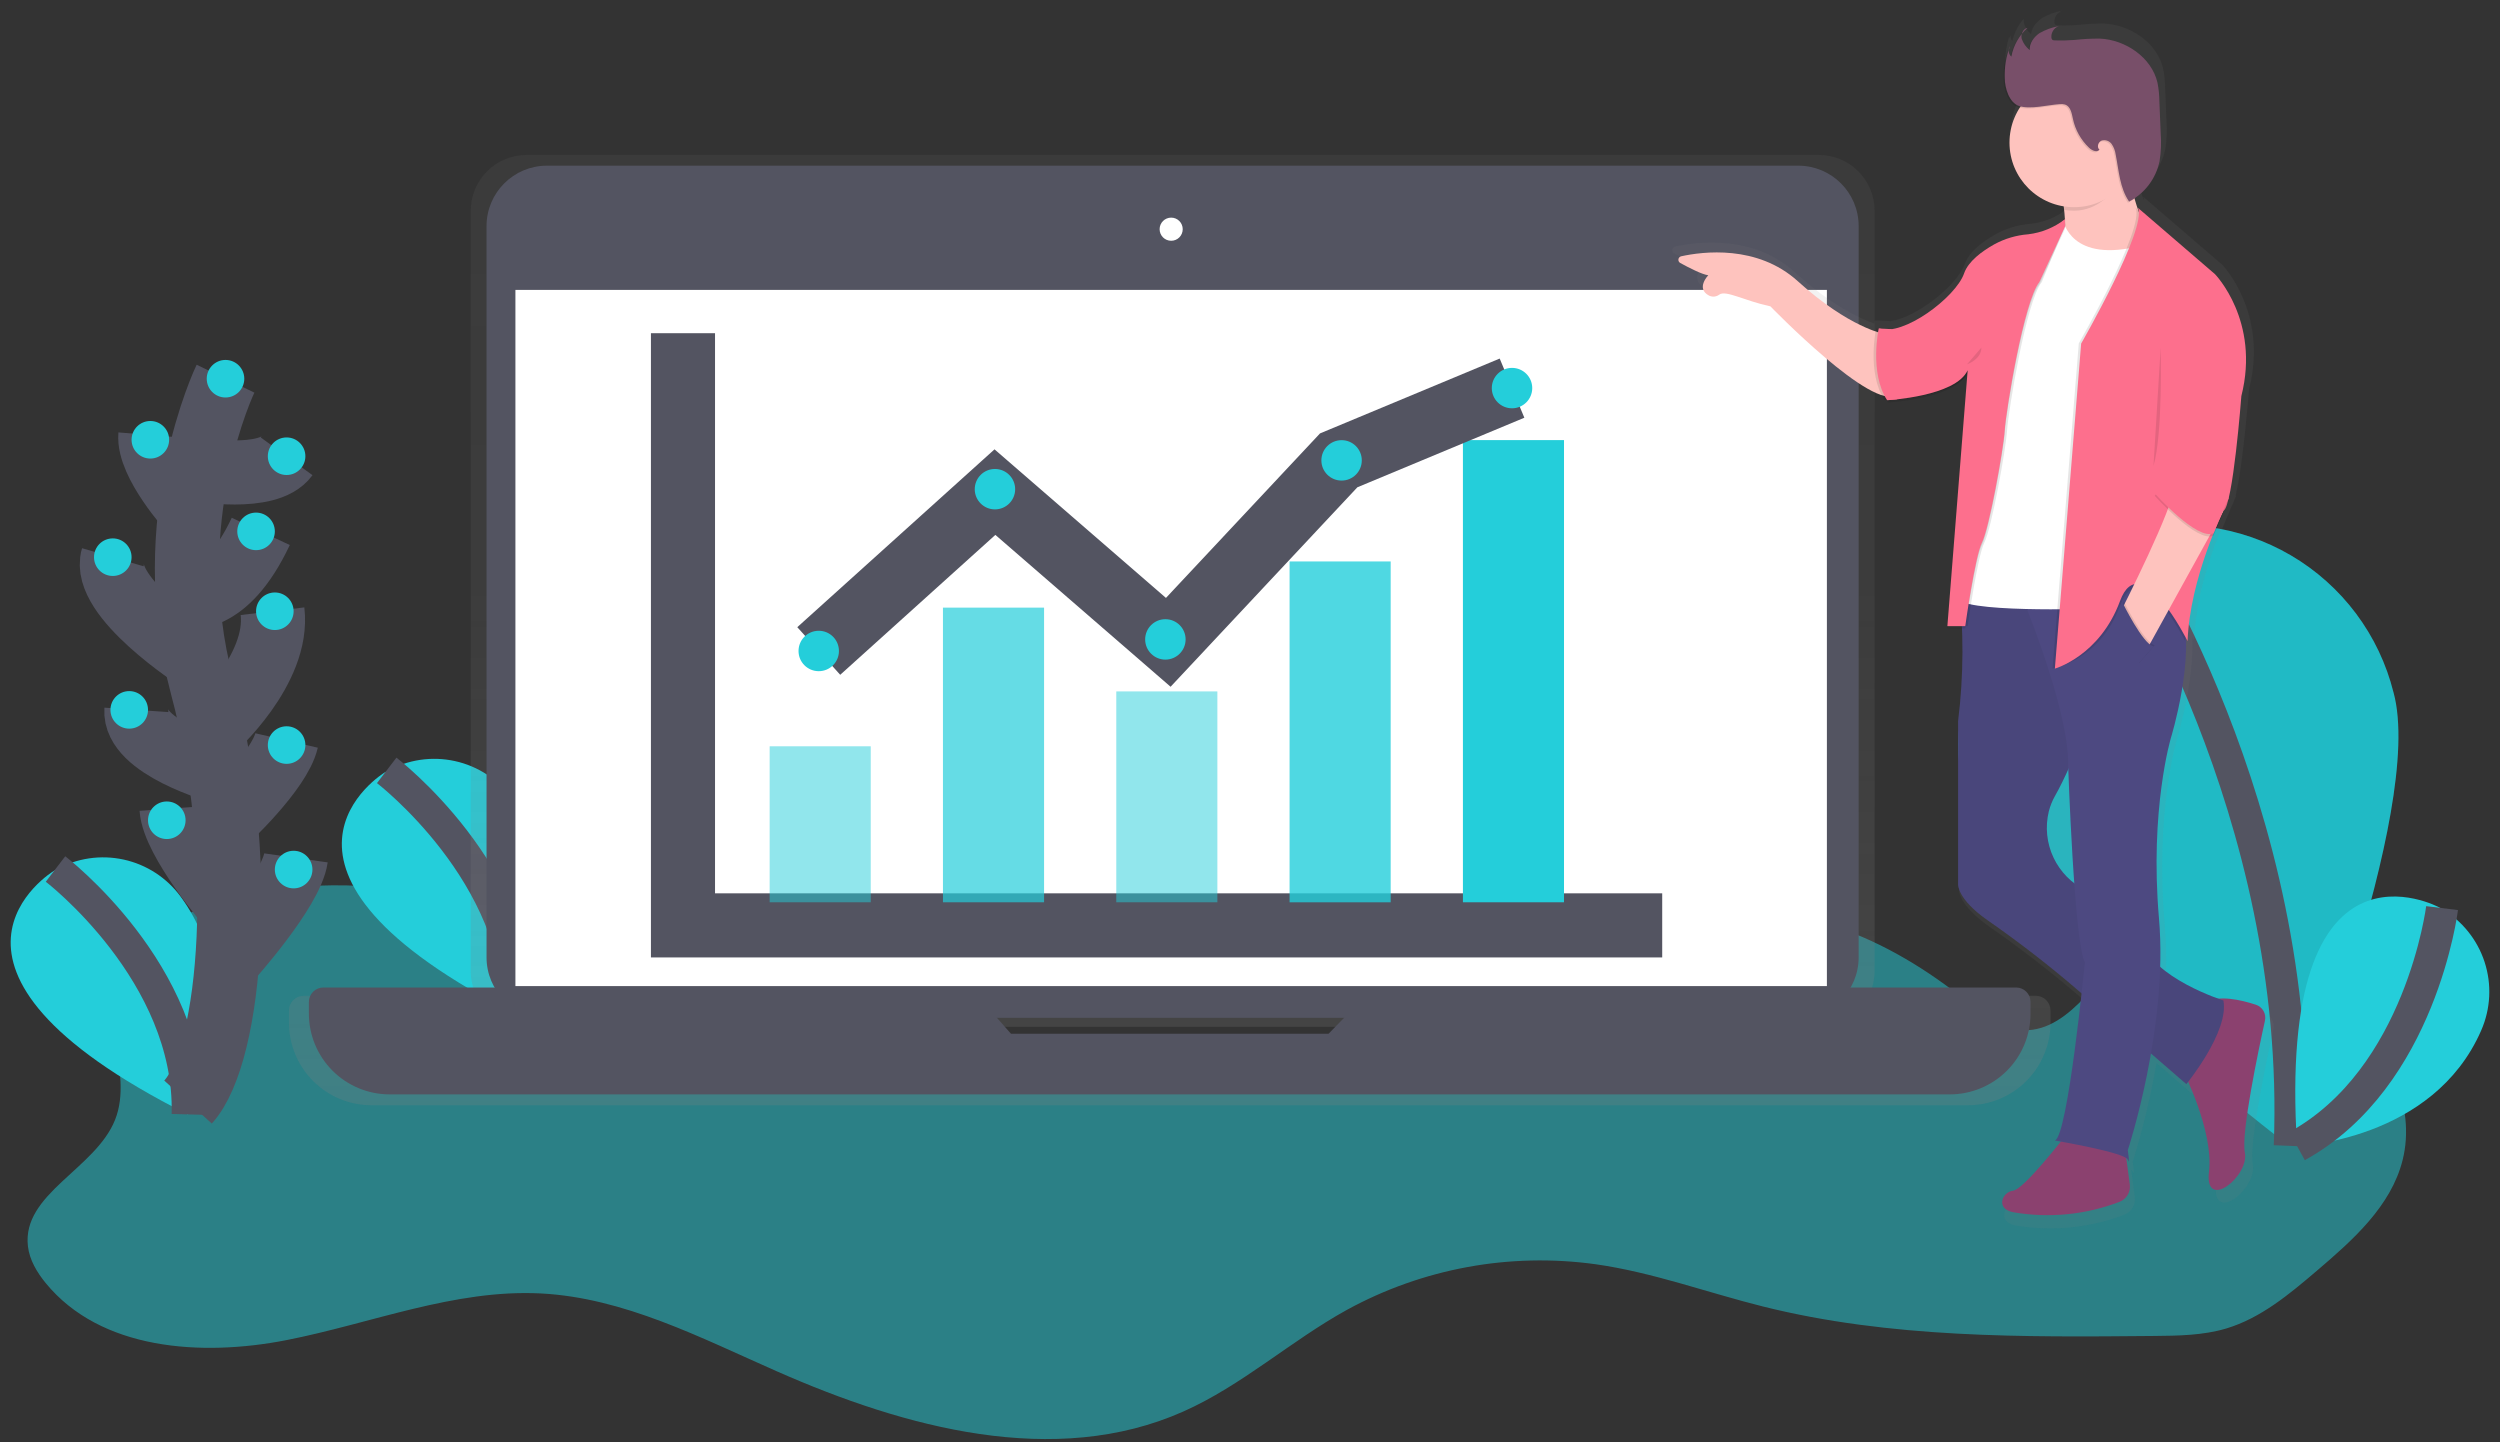 <svg width="78" height="45" viewBox="0 0 78 45" fill="none" xmlns="http://www.w3.org/2000/svg">
<rect x="0" y="0" width="78" height="45" fill="#333333" stroke="none"/>
<path opacity="0.5" d="M19.524 29.521C14.848 27.905 9.502 26.538 5.134 28.859C4.58 29.153 4.034 29.524 3.736 30.075C2.948 31.525 4.201 33.406 3.59 34.939C2.98 36.472 0.682 37.243 0.871 38.881C0.92 39.309 1.152 39.696 1.425 40.03C3.136 42.121 6.273 42.332 8.925 41.814C11.576 41.295 14.169 40.219 16.869 40.355C19.463 40.488 21.849 41.733 24.226 42.78C28.233 44.55 32.913 45.821 36.916 44.041C38.751 43.226 40.267 41.837 42.023 40.868C44.389 39.573 47.109 39.074 49.781 39.444C51.564 39.696 53.266 40.328 55.011 40.764C58.975 41.754 63.113 41.721 67.198 41.682C67.958 41.675 68.73 41.666 69.459 41.449C70.538 41.125 71.428 40.378 72.285 39.648C73.411 38.689 74.597 37.635 74.96 36.201C75.389 34.499 74.501 32.689 73.185 31.533C71.868 30.376 70.185 29.744 68.543 29.134C68.138 28.985 67.705 28.833 67.29 28.946C67.017 29.02 66.788 29.202 66.585 29.397C65.419 30.519 64.434 32.417 62.844 32.112C62.277 32.004 61.813 31.609 61.364 31.244C58.966 29.299 55.74 27.796 52.846 28.871C50.73 29.658 49.236 31.677 47.091 32.389C45.565 32.897 43.908 32.677 42.303 32.776C39.968 32.919 37.696 33.744 35.358 33.694C29.397 33.566 24.43 27.865 18.493 28.409C18.028 28.451 17.521 28.558 17.235 28.926" fill="#24CEDA"/>
<path d="M12.006 24.098C12.006 24.098 7.052 27.089 16.187 31.695C16.187 31.695 18.2 27.958 15.975 24.911C15.543 24.317 14.908 23.902 14.191 23.745C13.474 23.588 12.724 23.699 12.084 24.058L12.006 24.098Z" fill="#24CEDA"/>
<path d="M12.065 24.036C12.065 24.036 16.306 27.278 16.188 31.692" stroke="#535461" stroke-miterlimit="10"/>
<path d="M74.679 21.608C75.682 25.278 71.401 35.732 71.401 35.732C71.401 35.732 62.394 28.913 61.389 25.243C61.127 24.363 61.042 23.44 61.142 22.527C61.241 21.614 61.522 20.73 61.967 19.927C62.413 19.124 63.015 18.419 63.737 17.852C64.459 17.285 65.288 16.868 66.173 16.625C67.059 16.383 67.984 16.32 68.894 16.441C69.805 16.561 70.682 16.862 71.474 17.326C72.266 17.79 72.958 18.408 73.508 19.143C74.058 19.878 74.456 20.716 74.678 21.607L74.679 21.608Z" fill="#24CEDA"/>
<path opacity="0.1" d="M74.679 21.608C75.682 25.278 71.401 35.732 71.401 35.732C71.401 35.732 62.394 28.913 61.389 25.243C61.127 24.363 61.042 23.44 61.142 22.527C61.241 21.614 61.522 20.73 61.967 19.927C62.413 19.124 63.015 18.419 63.737 17.852C64.459 17.285 65.288 16.868 66.173 16.625C67.059 16.383 67.984 16.32 68.894 16.441C69.805 16.561 70.682 16.862 71.474 17.326C72.266 17.79 72.958 18.408 73.508 19.143C74.058 19.878 74.456 20.716 74.678 21.607L74.679 21.608Z" fill="black"/>
<path d="M66.253 16.8C66.253 16.8 71.86 25.265 71.441 35.751" stroke="#535461" stroke-miterlimit="10"/>
<path d="M76.109 28.313C76.109 28.313 71.025 25.547 71.669 35.757C71.669 35.757 75.91 35.605 77.415 32.146C77.709 31.473 77.747 30.715 77.52 30.017C77.293 29.318 76.817 28.727 76.184 28.356L76.109 28.313Z" fill="#24CEDA"/>
<path d="M76.193 28.333C76.193 28.333 75.536 33.633 71.669 35.759" stroke="#535461" stroke-miterlimit="10"/>
<path d="M1.675 27.175C1.675 27.175 -3.281 30.165 5.855 34.769C5.855 34.769 7.868 31.032 5.643 27.984C5.211 27.391 4.576 26.976 3.859 26.819C3.142 26.662 2.392 26.773 1.752 27.132L1.675 27.175Z" fill="#24CEDA"/>
<path d="M1.732 27.113C1.732 27.113 5.973 30.355 5.855 34.769" stroke="#535461" stroke-miterlimit="10"/>
<path d="M63.515 31.068H58.306C58.426 30.827 58.489 30.562 58.488 30.293V6.577C58.488 6.115 58.304 5.671 57.977 5.344C57.65 5.017 57.207 4.834 56.745 4.834H16.43C15.968 4.834 15.524 5.017 15.197 5.344C14.87 5.671 14.687 6.115 14.687 6.577V30.293C14.686 30.562 14.748 30.828 14.868 31.069H9.476C9.415 31.069 9.355 31.081 9.299 31.105C9.243 31.128 9.192 31.162 9.149 31.205C9.106 31.248 9.072 31.299 9.049 31.355C9.026 31.412 9.014 31.472 9.015 31.533V31.905C9.015 32.589 9.286 33.245 9.77 33.729C10.254 34.212 10.91 34.484 11.594 34.484H61.397C62.081 34.484 62.737 34.212 63.221 33.729C63.704 33.245 63.976 32.589 63.976 31.905V31.533C63.976 31.472 63.965 31.412 63.942 31.355C63.919 31.299 63.885 31.248 63.842 31.204C63.799 31.161 63.748 31.127 63.692 31.104C63.636 31.08 63.576 31.068 63.515 31.068ZM31.423 32.544L30.974 32.037H42.062L41.567 32.544L31.423 32.544Z" fill="url(#paint0_linear)"/>
<path d="M56.105 5.169H17.066C16.024 5.169 15.18 6.013 15.18 7.054V29.87C15.18 30.912 16.024 31.756 17.066 31.756H56.105C57.146 31.756 57.99 30.912 57.99 29.87V7.054C57.99 6.013 57.146 5.169 56.105 5.169Z" fill="#535461"/>
<path d="M56.999 9.045H16.081V30.766H56.999V9.045Z" fill="white"/>
<path d="M36.541 7.512C36.74 7.512 36.901 7.35 36.901 7.151C36.901 6.952 36.74 6.79 36.541 6.79C36.341 6.79 36.18 6.952 36.18 7.151C36.18 7.35 36.341 7.512 36.541 7.512Z" fill="white"/>
<path d="M42.858 30.81L41.452 32.252H31.542L30.271 30.81H10.088C9.968 30.81 9.854 30.858 9.769 30.942C9.685 31.027 9.637 31.141 9.637 31.261V31.624C9.637 32.293 9.903 32.934 10.376 33.407C10.848 33.879 11.49 34.145 12.158 34.145H60.832C61.163 34.145 61.491 34.08 61.797 33.953C62.103 33.826 62.381 33.641 62.615 33.407C62.849 33.172 63.035 32.895 63.161 32.589C63.288 32.283 63.353 31.955 63.353 31.624V31.261C63.353 31.141 63.306 31.027 63.221 30.942C63.137 30.858 63.022 30.81 62.903 30.81H42.858Z" fill="#535461"/>
<path d="M21.309 10.396V28.872H51.861" stroke="#535461" stroke-width="2" stroke-miterlimit="10"/>
<path opacity="0.5" d="M27.167 23.284H24.013V28.151H27.167V23.284Z" fill="#24CEDA"/>
<path opacity="0.7" d="M32.575 18.958H29.42V28.151H32.575V18.958Z" fill="#24CEDA"/>
<path opacity="0.5" d="M37.982 21.572H34.828V28.151H37.982V21.572Z" fill="#24CEDA"/>
<path opacity="0.8" d="M43.389 17.517H40.235V28.152H43.389V17.517Z" fill="#24CEDA"/>
<path d="M48.797 13.731H45.643V28.151H48.797V13.731Z" fill="#24CEDA"/>
<path d="M25.545 20.311L31.042 15.354L36.45 20.041L41.767 14.363L47.175 12.11" stroke="#535461" stroke-width="2" stroke-miterlimit="10"/>
<path d="M25.545 20.941C25.893 20.941 26.175 20.659 26.175 20.311C26.175 19.962 25.893 19.68 25.545 19.68C25.196 19.68 24.914 19.962 24.914 20.311C24.914 20.659 25.196 20.941 25.545 20.941Z" fill="#24CEDA"/>
<path d="M36.36 20.58C36.708 20.58 36.991 20.298 36.991 19.949C36.991 19.601 36.708 19.319 36.36 19.319C36.012 19.319 35.729 19.601 35.729 19.949C35.729 20.298 36.012 20.58 36.36 20.58Z" fill="#24CEDA"/>
<path d="M41.858 14.994C42.206 14.994 42.488 14.712 42.488 14.364C42.488 14.015 42.206 13.733 41.858 13.733C41.509 13.733 41.227 14.015 41.227 14.364C41.227 14.712 41.509 14.994 41.858 14.994Z" fill="#24CEDA"/>
<path d="M31.042 15.893C31.391 15.893 31.673 15.611 31.673 15.263C31.673 14.915 31.391 14.632 31.042 14.632C30.694 14.632 30.412 14.915 30.412 15.263C30.412 15.611 30.694 15.893 31.042 15.893Z" fill="#24CEDA"/>
<path d="M47.175 12.739C47.523 12.739 47.806 12.457 47.806 12.108C47.806 11.76 47.523 11.478 47.175 11.478C46.827 11.478 46.544 11.76 46.544 12.108C46.544 12.457 46.827 12.739 47.175 12.739Z" fill="#24CEDA"/>
<path d="M70.638 31.599C70.306 31.49 69.813 31.363 69.422 31.408C69.05 31.272 68.176 30.921 67.578 30.393C67.596 29.873 67.582 29.353 67.539 28.835C67.233 25.36 67.92 23.069 67.92 23.069C67.92 23.069 68.46 21.321 68.401 19.871C68.436 19.937 68.455 19.976 68.455 19.976C68.502 18.725 68.929 17.43 69.248 16.624C69.26 16.62 69.272 16.616 69.284 16.611L69.641 15.764C69.669 15.715 69.692 15.663 69.708 15.608L69.765 15.474L69.748 15.467C69.754 15.445 69.76 15.422 69.765 15.398C69.993 14.434 70.171 12.148 70.171 12.148C70.782 9.742 69.331 8.257 69.331 8.257L66.868 6.138C66.88 6.166 66.889 6.195 66.893 6.225L66.872 6.207C66.837 6.108 66.799 5.988 66.762 5.852C66.849 5.79 66.93 5.72 67.005 5.644C67.285 5.38 67.478 5.036 67.557 4.659C67.605 4.364 67.617 4.065 67.594 3.767L67.553 2.745C67.551 2.545 67.531 2.346 67.492 2.149C67.307 1.339 66.476 0.771 65.642 0.734C65.376 0.732 65.111 0.747 64.847 0.776C64.632 0.794 64.415 0.799 64.199 0.79C64.174 0.791 64.15 0.785 64.129 0.771C64.11 0.753 64.1 0.727 64.099 0.701C64.095 0.653 64.1 0.606 64.115 0.56C64.13 0.515 64.154 0.473 64.185 0.437C64.218 0.409 64.256 0.387 64.297 0.373L64.238 0.387C64.267 0.364 64.3 0.346 64.335 0.334C64.119 0.372 63.911 0.448 63.721 0.557C63.668 0.592 63.62 0.632 63.577 0.678C63.464 0.778 63.39 0.915 63.37 1.064C63.268 0.978 63.192 0.866 63.151 0.74C63.138 0.688 63.138 0.634 63.151 0.582C63.136 0.6 63.122 0.619 63.109 0.638C63.109 0.632 63.109 0.626 63.109 0.621C62.952 0.813 62.841 1.039 62.784 1.28C62.763 1.254 62.746 1.224 62.736 1.191C62.726 1.159 62.723 1.125 62.726 1.091C62.714 1.129 62.703 1.167 62.692 1.205C62.688 1.18 62.688 1.154 62.692 1.129C62.596 1.421 62.553 1.728 62.565 2.035C62.565 2.341 62.701 2.819 63.029 2.927C63.046 2.932 63.063 2.936 63.081 2.941C62.896 3.227 62.786 3.555 62.759 3.896C62.733 4.236 62.791 4.577 62.929 4.889C63.066 5.201 63.279 5.474 63.549 5.683C63.818 5.893 64.135 6.032 64.471 6.089C64.477 6.126 64.482 6.165 64.487 6.207H64.5C64.508 6.288 64.516 6.377 64.521 6.468C64.438 6.549 64.347 6.621 64.25 6.685C63.974 6.848 63.667 6.949 63.349 6.983C62.968 7.013 62.599 7.123 62.265 7.307C61.872 7.527 61.438 7.847 61.302 8.236C61.075 8.885 59.825 9.894 58.987 10.02L58.688 10.003L58.666 9.996V10.002L58.593 9.998H58.589H58.57V10.002L58.495 9.998C58.495 9.998 58.487 10.033 58.477 10.094C58.055 9.949 57.16 9.547 55.994 8.489C54.697 7.311 52.942 7.543 52.265 7.692C52.242 7.697 52.221 7.709 52.205 7.726C52.189 7.743 52.179 7.765 52.175 7.788C52.172 7.812 52.176 7.835 52.186 7.857C52.197 7.878 52.214 7.895 52.234 7.906C52.507 8.056 52.931 8.274 53.126 8.299C53.126 8.299 52.721 8.723 53.152 8.947C53.204 8.972 53.261 8.982 53.318 8.977C53.376 8.971 53.43 8.95 53.476 8.916C53.685 8.762 54.266 9.109 55.109 9.29C55.109 9.29 57.485 11.749 58.666 12.127C58.693 12.181 58.723 12.233 58.756 12.284L58.829 12.278V12.284H58.859L58.868 12.365C58.868 12.365 60.703 12.268 61.3 11.602C61.342 11.564 61.381 11.523 61.416 11.478L60.778 19.503H60.784L60.778 19.579H61.247C61.288 20.566 61.245 21.555 61.12 22.535V27.766C61.12 27.766 61.096 28.227 62.052 28.901C63.055 29.599 64.022 30.349 64.948 31.146L65.064 31.246C64.888 32.847 64.52 35.831 64.213 35.942L64.402 35.975C64.078 36.386 63.157 37.516 62.877 37.546C62.533 37.584 62.304 38.119 62.877 38.233C64.021 38.431 65.198 38.315 66.281 37.898C66.389 37.855 66.48 37.777 66.539 37.677C66.598 37.577 66.621 37.46 66.606 37.345L66.495 36.502C66.516 36.513 66.532 36.531 66.543 36.553C66.619 36.782 66.543 36.247 66.543 36.247C66.857 35.238 67.104 34.209 67.282 33.167L68.416 34.148C68.416 34.148 68.439 34.119 68.479 34.066C68.757 34.697 69.253 35.988 69.142 36.933C68.99 38.23 70.439 37.085 70.287 36.322C70.164 35.704 70.715 33.086 70.93 32.106C70.953 32.001 70.936 31.89 70.882 31.796C70.828 31.703 70.741 31.632 70.638 31.599Z" fill="url(#paint1_linear)"/>
<path d="M58.778 10.415C58.778 10.415 57.697 10.229 56.093 8.775C54.825 7.625 53.114 7.851 52.454 7.996C52.431 8.001 52.411 8.012 52.395 8.029C52.38 8.046 52.369 8.067 52.366 8.09C52.363 8.113 52.367 8.136 52.377 8.156C52.387 8.177 52.404 8.194 52.424 8.205C52.691 8.351 53.104 8.564 53.298 8.588C53.298 8.588 52.898 9.002 53.323 9.223C53.374 9.248 53.431 9.258 53.487 9.253C53.543 9.247 53.597 9.226 53.642 9.192C53.846 9.043 54.414 9.382 55.237 9.558C55.237 9.558 58.444 12.877 59.189 12.314L58.778 10.415Z" fill="#FEC3BE"/>
<path d="M64.299 5.903C64.299 5.903 64.598 7.171 64.299 8.066L65.642 8.252L66.835 7.656V6.873C66.835 6.873 66.276 5.679 66.425 4.3L64.299 5.903Z" fill="#FEC3BE"/>
<path d="M68.1 33.383C68.1 33.383 69.073 35.285 68.921 36.553C68.768 37.821 70.189 36.702 70.039 35.956C69.919 35.353 70.457 32.795 70.667 31.843C70.689 31.74 70.673 31.633 70.621 31.541C70.569 31.45 70.485 31.381 70.385 31.348C69.936 31.2 69.186 31.02 68.809 31.296C68.252 31.705 68.1 33.383 68.1 33.383Z" fill="#8B416F"/>
<path d="M64.411 35.471C64.411 35.471 63.144 37.112 62.808 37.149C62.472 37.187 62.249 37.709 62.808 37.821C63.925 38.015 65.073 37.903 66.132 37.496C66.237 37.455 66.326 37.379 66.384 37.282C66.442 37.184 66.465 37.069 66.45 36.956L66.236 35.36L64.411 35.471Z" fill="#8B416F"/>
<path d="M62.323 18.058L61.107 18.22C61.274 19.64 61.269 21.075 61.093 22.494V27.601C61.093 27.601 61.069 28.051 62.003 28.705C62.982 29.386 63.926 30.116 64.83 30.894L68.214 33.825C68.214 33.825 69.556 32.184 69.37 31.215C69.37 31.215 67.132 30.506 66.834 29.35C66.663 28.689 65.796 28.134 65.086 27.786C64.639 27.569 64.281 27.206 64.069 26.757C63.857 26.308 63.806 25.8 63.922 25.318C63.964 25.151 64.028 24.989 64.113 24.839C64.71 23.795 65.567 21.446 65.567 21.446L63.926 18.319L62.323 18.058Z" fill="#4D4981"/>
<path opacity="0.05" d="M62.323 18.058L61.107 18.22C61.274 19.64 61.269 21.075 61.093 22.494V27.601C61.093 27.601 61.069 28.051 62.003 28.705C62.982 29.386 63.926 30.116 64.83 30.894L68.214 33.825C68.214 33.825 69.556 32.184 69.37 31.215C69.37 31.215 67.132 30.506 66.834 29.35C66.663 28.689 65.796 28.134 65.086 27.786C64.639 27.569 64.281 27.206 64.069 26.757C63.857 26.308 63.806 25.8 63.922 25.318C63.964 25.151 64.028 24.989 64.113 24.839C64.71 23.795 65.567 21.446 65.567 21.446L63.926 18.319L62.323 18.058Z" fill="black"/>
<path d="M64.113 35.585C64.113 35.585 66.313 35.958 66.388 36.182C66.462 36.406 66.388 35.884 66.388 35.884C66.388 35.884 67.656 32.043 67.36 28.651C67.065 25.258 67.733 23.02 67.733 23.02C67.733 23.02 68.516 20.484 68.069 19.03C67.621 17.576 62.923 18.21 62.923 18.21C62.923 18.21 64.564 22.05 64.526 23.878C64.526 23.878 64.713 29.396 65.049 30.03C65.045 30.027 64.523 35.434 64.113 35.585Z" fill="#4D4981"/>
<path d="M64.372 6.873C64.372 6.873 64.595 8.251 66.833 7.656L65.344 18.991C65.344 18.991 61.019 19.14 61.056 18.618L61.948 11.757L64.372 6.873Z" fill="white"/>
<path opacity="0.1" d="M64.43 6.799C64.139 7.086 63.759 7.266 63.353 7.31C62.981 7.339 62.621 7.446 62.294 7.625C61.911 7.84 61.483 8.152 61.354 8.532C61.093 9.278 59.452 10.508 58.706 10.247L58.967 12.485C58.967 12.485 61.093 12.373 61.466 11.552L60.833 19.536H61.392C61.392 19.536 61.69 17.373 61.914 16.926C62.138 16.478 62.585 14.017 62.622 13.421C62.66 12.824 63.219 9.394 63.704 8.8L64.433 7.029L64.43 6.799Z" fill="black"/>
<path opacity="0.1" d="M64.43 6.91C64.097 7.171 63.698 7.335 63.278 7.384C62.907 7.413 62.546 7.521 62.22 7.7C61.837 7.915 61.41 8.227 61.28 8.607C61.019 9.353 59.378 10.584 58.632 10.323L58.893 12.56C58.893 12.56 61.019 12.448 61.392 11.628L60.758 19.607H61.317C61.317 19.607 61.615 17.444 61.839 16.996C62.063 16.549 62.51 14.088 62.548 13.491C62.585 12.895 63.144 9.464 63.629 8.871L64.43 7.133V6.91Z" fill="black"/>
<path d="M64.43 6.836C64.097 7.097 63.698 7.261 63.278 7.31C62.907 7.339 62.546 7.446 62.219 7.625C61.836 7.84 61.409 8.152 61.279 8.532C61.018 9.278 59.377 10.508 58.632 10.247L58.893 12.485C58.893 12.485 61.018 12.373 61.391 11.552L60.758 19.536H61.317C61.317 19.536 61.615 17.373 61.839 16.926C62.063 16.478 62.51 14.017 62.548 13.421C62.585 12.824 63.144 9.394 63.629 8.8L64.431 7.066L64.43 6.836Z" fill="#FD6F8D"/>
<path opacity="0.1" d="M66.332 5.4C66.283 5.046 66.38 4.826 66.425 4.412L64.299 6.015C64.299 6.015 64.35 6.232 64.389 6.548C64.496 6.566 64.605 6.574 64.713 6.574C65.451 6.574 65.982 5.998 66.332 5.4Z" fill="black"/>
<path d="M64.71 6.464C65.822 6.464 66.723 5.562 66.723 4.45C66.723 3.338 65.822 2.437 64.71 2.437C63.597 2.437 62.696 3.338 62.696 4.45C62.696 5.562 63.597 6.464 64.71 6.464Z" fill="#FEC3BE"/>
<path opacity="0.1" d="M62.512 2.476C62.499 2.136 62.554 1.797 62.674 1.479C62.641 1.529 62.627 1.59 62.635 1.649C62.642 1.709 62.671 1.764 62.716 1.804C62.781 1.457 62.959 1.142 63.222 0.907C63.079 0.93 63.005 1.108 63.041 1.249C63.089 1.387 63.175 1.508 63.289 1.599C63.277 1.386 63.418 1.187 63.597 1.07C63.782 0.963 63.986 0.89 64.197 0.853C64.124 0.878 64.062 0.927 64.021 0.992C63.979 1.056 63.96 1.133 63.966 1.209C63.967 1.235 63.978 1.26 63.996 1.278C64.017 1.291 64.04 1.297 64.064 1.296C64.275 1.304 64.485 1.3 64.694 1.282C64.952 1.253 65.211 1.24 65.47 1.241C66.281 1.275 67.095 1.829 67.277 2.619C67.314 2.811 67.334 3.006 67.336 3.201L67.376 4.199C67.399 4.49 67.387 4.783 67.34 5.071C67.284 5.337 67.17 5.588 67.006 5.805C66.842 6.021 66.632 6.199 66.391 6.326C66.098 5.902 66.072 5.357 65.971 4.852C65.955 4.736 65.912 4.625 65.844 4.528C65.81 4.48 65.761 4.444 65.705 4.426C65.649 4.407 65.589 4.406 65.532 4.423C65.423 4.466 65.376 4.633 65.467 4.708C65.386 4.804 65.234 4.732 65.142 4.647C64.887 4.404 64.711 4.09 64.638 3.745C64.601 3.571 64.565 3.357 64.394 3.298C64.336 3.282 64.275 3.278 64.214 3.286C63.859 3.31 63.304 3.457 62.96 3.344C62.645 3.242 62.512 2.775 62.512 2.476Z" fill="black"/>
<path d="M62.549 2.439C62.536 2.099 62.591 1.761 62.711 1.443C62.678 1.493 62.664 1.553 62.672 1.613C62.679 1.672 62.709 1.727 62.754 1.767C62.818 1.42 62.996 1.105 63.259 0.87C63.116 0.894 63.042 1.072 63.078 1.213C63.126 1.35 63.212 1.472 63.327 1.563C63.314 1.35 63.456 1.15 63.634 1.033C63.82 0.927 64.023 0.853 64.234 0.816C64.161 0.842 64.1 0.891 64.058 0.955C64.016 1.02 63.997 1.096 64.003 1.173C64.004 1.199 64.015 1.224 64.033 1.242C64.054 1.255 64.078 1.261 64.102 1.26C64.312 1.268 64.522 1.263 64.731 1.246C64.989 1.217 65.248 1.203 65.507 1.204C66.318 1.238 67.132 1.792 67.314 2.582C67.352 2.774 67.371 2.969 67.373 3.165L67.413 4.162C67.436 4.454 67.424 4.746 67.377 5.035C67.321 5.301 67.207 5.551 67.043 5.768C66.879 5.985 66.669 6.163 66.428 6.289C66.135 5.865 66.109 5.321 66.008 4.816C65.992 4.699 65.949 4.588 65.882 4.491C65.847 4.444 65.798 4.408 65.742 4.389C65.686 4.37 65.626 4.369 65.57 4.386C65.46 4.43 65.413 4.597 65.504 4.671C65.423 4.767 65.271 4.696 65.18 4.611C64.924 4.368 64.748 4.053 64.675 3.708C64.638 3.535 64.602 3.321 64.431 3.262C64.373 3.246 64.312 3.242 64.251 3.25C63.896 3.274 63.341 3.421 62.998 3.308C62.682 3.204 62.549 2.738 62.549 2.439Z" fill="#784F69"/>
<path opacity="0.1" d="M58.535 10.248C58.535 10.248 58.237 11.626 58.796 12.485L59.113 12.459L58.941 10.27L58.535 10.248Z" fill="black"/>
<path d="M58.616 10.248C58.616 10.248 58.318 11.626 58.877 12.485L59.194 12.459L59.021 10.27L58.616 10.248Z" fill="#FD6F8D"/>
<path opacity="0.1" d="M66.63 6.485L69.035 8.555C69.035 8.555 70.452 10.009 69.855 12.358C69.855 12.358 69.594 15.789 69.296 15.938C69.296 15.938 68.252 18.026 68.177 20.003C68.177 20.003 66.779 17.187 66.145 18.902C65.511 20.618 64.038 20.86 64.038 20.86L64.858 10.714C64.858 10.714 66.928 7.116 66.63 6.485Z" fill="black"/>
<path d="M66.704 6.485L69.109 8.555C69.109 8.555 70.526 10.009 69.93 12.358C69.93 12.358 69.669 15.789 69.371 15.938C69.371 15.938 68.326 18.026 68.252 20.003C68.252 20.003 66.779 17.038 66.144 18.753C65.51 20.469 64.112 20.861 64.112 20.861L64.932 10.719C64.932 10.719 67.003 7.116 66.704 6.485Z" fill="#FD6F8D"/>
<path d="M67.805 15.226C67.805 15.226 68.401 14.816 69.371 15.935L66.984 20.26L66.183 19.05C66.183 19.05 67.879 15.711 67.805 15.226Z" fill="#FEC3BE"/>
<path opacity="0.1" d="M67.227 15.468C67.227 15.468 68.546 16.95 69.061 16.713L69.538 15.603L67.749 14.834L67.227 15.468Z" fill="black"/>
<path d="M67.227 15.393C67.227 15.393 68.546 16.875 69.061 16.637L69.538 15.527L67.749 14.759L67.227 15.393Z" fill="#FD6F8D"/>
<path opacity="0.1" d="M66.264 18.766C66.264 18.766 66.892 20.053 67.227 20.128L66.74 20.687L66.032 19.345L66.264 18.766Z" fill="black"/>
<path d="M66.226 18.807C66.226 18.807 66.855 20.094 67.189 20.169L66.703 20.728L65.993 19.383L66.226 18.807Z" fill="#4D4981"/>
<path opacity="0.1" d="M67.413 10.844C67.413 10.844 67.487 13.529 67.189 14.536L67.413 10.844Z" fill="black"/>
<path opacity="0.1" d="M61.372 11.366C61.372 11.366 61.82 11.217 61.82 10.844L61.372 11.366Z" fill="black"/>
<path d="M7.036 11.815C7.036 11.815 4.911 16.212 6.306 21.415C7.702 26.619 7.259 32.845 5.867 34.385" stroke="#535461" stroke-width="2" stroke-miterlimit="10"/>
<path d="M7.036 12.402C7.36 12.402 7.622 12.14 7.622 11.816C7.622 11.493 7.36 11.23 7.036 11.23C6.712 11.23 6.45 11.493 6.45 11.816C6.45 12.14 6.712 12.402 7.036 12.402Z" fill="#24CEDA"/>
<path d="M6.152 14.643C6.152 14.643 8.356 15.04 8.942 14.237" stroke="#535461" stroke-width="2" stroke-miterlimit="10"/>
<path d="M5.943 15.92C5.943 15.92 4.618 14.454 4.691 13.574" stroke="#535461" stroke-width="2" stroke-miterlimit="10"/>
<path d="M5.831 18.607C5.831 18.607 7.036 18.924 8.136 16.58" stroke="#535461" stroke-width="2" stroke-miterlimit="10"/>
<path d="M6.152 20.561C6.152 20.561 3.153 18.631 3.519 17.386" stroke="#535461" stroke-width="2" stroke-miterlimit="10"/>
<path d="M6.621 22.769C6.621 22.769 8.722 20.905 8.502 19.07" stroke="#535461" stroke-width="2" stroke-miterlimit="10"/>
<path d="M6.849 24.067C6.849 24.067 4.174 23.32 4.255 22.148" stroke="#535461" stroke-width="2" stroke-miterlimit="10"/>
<path d="M7.036 25.616C7.036 25.616 8.721 24.054 8.941 23.103" stroke="#535461" stroke-width="2" stroke-miterlimit="10"/>
<path d="M7.154 28.27C7.154 28.27 5.425 26.251 5.351 25.226" stroke="#535461" stroke-width="2" stroke-miterlimit="10"/>
<path d="M7.154 29.941C7.154 29.941 9.088 27.791 9.234 26.766" stroke="#535461" stroke-width="2" stroke-miterlimit="10"/>
<path d="M4.691 14.307C5.014 14.307 5.277 14.044 5.277 13.721C5.277 13.397 5.014 13.135 4.691 13.135C4.367 13.135 4.105 13.397 4.105 13.721C4.105 14.044 4.367 14.307 4.691 14.307Z" fill="#24CEDA"/>
<path d="M4.032 22.734C4.356 22.734 4.618 22.472 4.618 22.148C4.618 21.824 4.356 21.562 4.032 21.562C3.708 21.562 3.446 21.824 3.446 22.148C3.446 22.472 3.708 22.734 4.032 22.734Z" fill="#24CEDA"/>
<path d="M3.519 17.97C3.842 17.97 4.105 17.708 4.105 17.384C4.105 17.06 3.842 16.798 3.519 16.798C3.195 16.798 2.933 17.06 2.933 17.384C2.933 17.708 3.195 17.97 3.519 17.97Z" fill="#24CEDA"/>
<path d="M8.942 14.82C9.265 14.82 9.528 14.557 9.528 14.234C9.528 13.91 9.265 13.648 8.942 13.648C8.618 13.648 8.356 13.91 8.356 14.234C8.356 14.557 8.618 14.82 8.942 14.82Z" fill="#24CEDA"/>
<path d="M8.942 23.832C9.265 23.832 9.528 23.57 9.528 23.246C9.528 22.922 9.265 22.66 8.942 22.66C8.618 22.66 8.356 22.922 8.356 23.246C8.356 23.57 8.618 23.832 8.942 23.832Z" fill="#24CEDA"/>
<path d="M7.989 17.165C8.313 17.165 8.575 16.903 8.575 16.579C8.575 16.256 8.313 15.993 7.989 15.993C7.665 15.993 7.403 16.256 7.403 16.579C7.403 16.903 7.665 17.165 7.989 17.165Z" fill="#24CEDA"/>
<path d="M9.162 27.717C9.485 27.717 9.748 27.454 9.748 27.131C9.748 26.807 9.485 26.544 9.162 26.544C8.838 26.544 8.575 26.807 8.575 27.131C8.575 27.454 8.838 27.717 9.162 27.717Z" fill="#24CEDA"/>
<path d="M5.204 26.178C5.528 26.178 5.79 25.916 5.79 25.592C5.79 25.269 5.528 25.006 5.204 25.006C4.88 25.006 4.618 25.269 4.618 25.592C4.618 25.916 4.88 26.178 5.204 26.178Z" fill="#24CEDA"/>
<path d="M8.575 19.657C8.899 19.657 9.161 19.394 9.161 19.071C9.161 18.747 8.899 18.485 8.575 18.485C8.252 18.485 7.989 18.747 7.989 19.071C7.989 19.394 8.252 19.657 8.575 19.657Z" fill="#24CEDA"/>
<defs>
<linearGradient id="paint0_linear" x1="36.495" y1="34.481" x2="36.495" y2="4.833" gradientUnits="userSpaceOnUse">
<stop stop-color="#808080" stop-opacity="0.25"/>
<stop offset="0.54" stop-color="#808080" stop-opacity="0.12"/>
<stop offset="1" stop-color="#808080" stop-opacity="0.1"/>
</linearGradient>
<linearGradient id="paint1_linear" x1="16535.1" y1="24458.9" x2="16535.1" y2="6651.73" gradientUnits="userSpaceOnUse">
<stop stop-color="#808080" stop-opacity="0.25"/>
<stop offset="0.54" stop-color="#808080" stop-opacity="0.12"/>
<stop offset="1" stop-color="#808080" stop-opacity="0.1"/>
</linearGradient>
</defs>
</svg>
